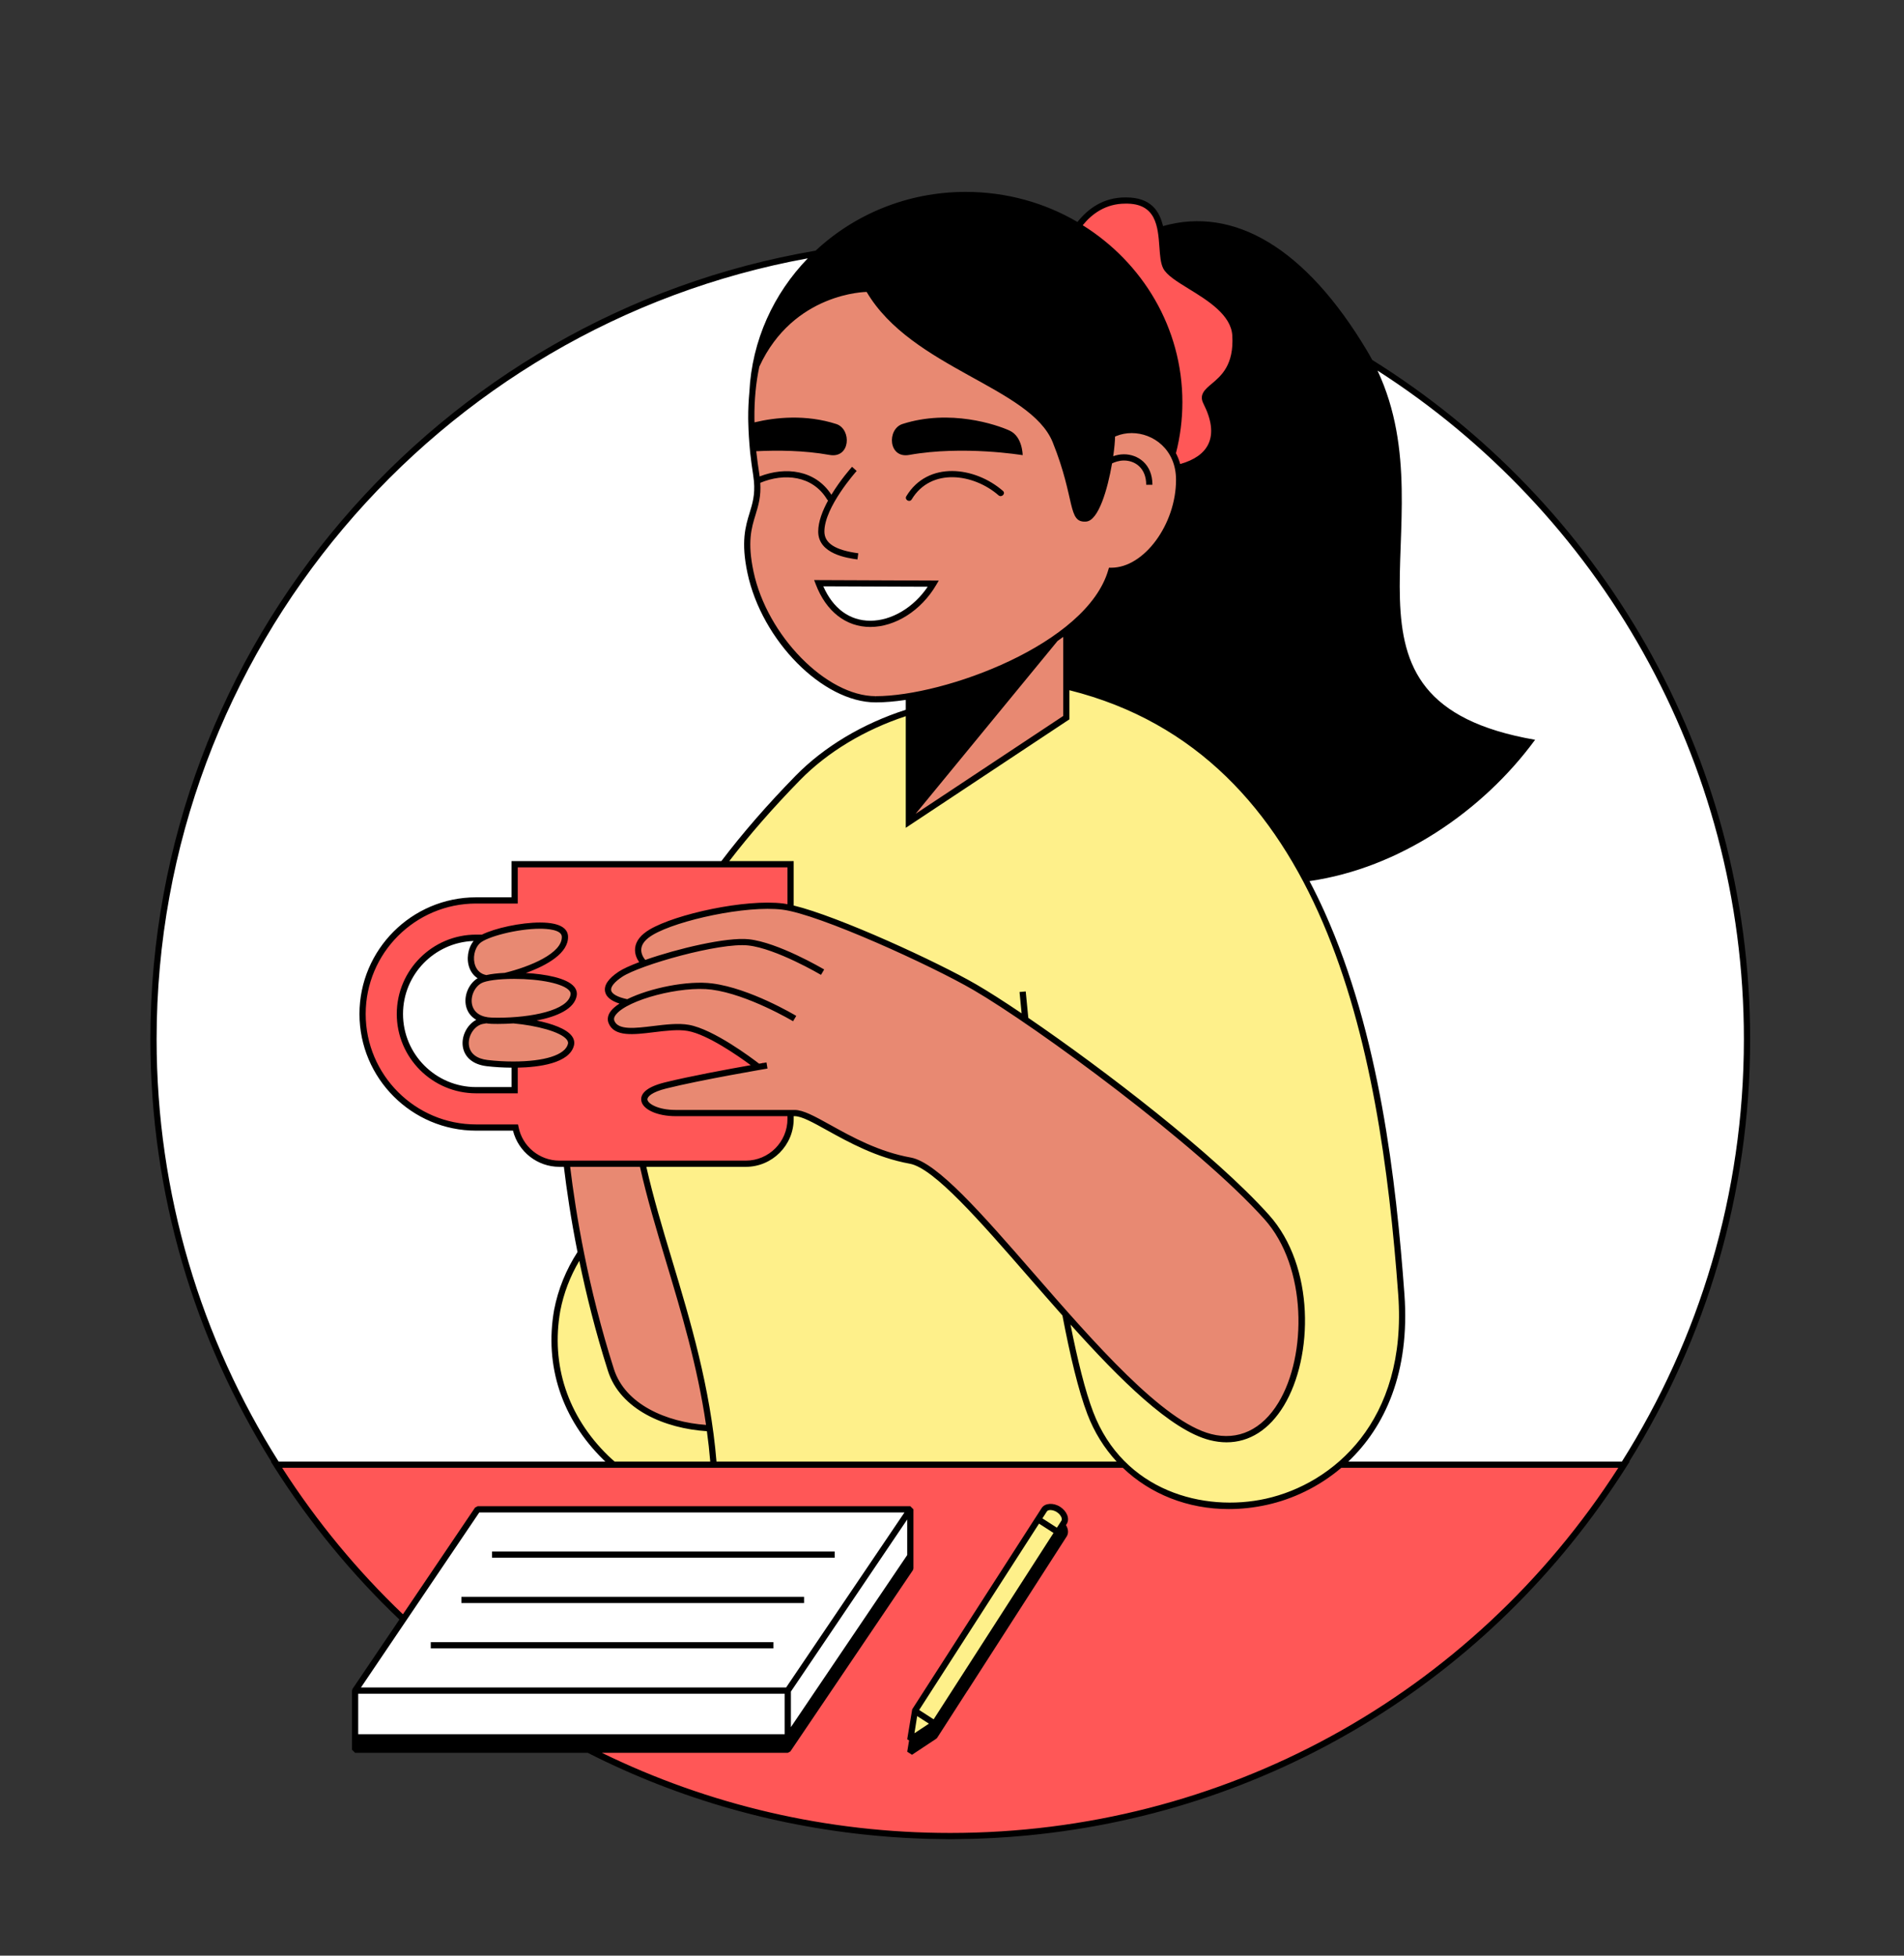 <svg xmlns="http://www.w3.org/2000/svg" xmlns:xlink="http://www.w3.org/1999/xlink" width="370" zoomAndPan="magnify" viewBox="0 0 277.5 285" height="380" preserveAspectRatio="xMidYMid meet" version="1.0"><rect x="0" y="0" width="277.5" height="285" fill="#333333" stroke="none"/><defs><clipPath id="f872b13cd6"><path d="M 21.742 27.957 L 255.32 27.957 L 255.32 268.273 L 21.742 268.273 Z M 21.742 27.957 " clip-rule="nonzero"/></clipPath></defs><path fill="#ffffff" d="M 138.496 267.391 C 138.203 267.391 137.914 267.383 137.621 267.379 L 136.707 267.363 C 136.238 267.359 135.766 267.352 135.297 267.34 C 134.777 267.324 134.254 267.305 133.738 267.281 L 133.461 267.27 C 132.973 267.25 132.488 267.227 132.008 267.203 C 131.352 267.164 130.691 267.125 130.031 267.074 C 129.715 267.051 128.891 266.984 128.891 266.984 C 113.793 265.75 99.344 261.676 85.949 254.879 L 85.816 254.809 L 52.016 254.809 L 51.938 254.727 L 51.938 246.469 L 51.957 246.395 L 59.035 235.926 L 58.648 235.555 C 51.758 228.988 45.668 221.57 40.547 213.508 L 40.074 212.656 C 28.613 194.293 22.555 173.125 22.555 151.445 C 22.555 123.941 32.395 97.258 50.266 76.309 C 67.938 55.594 92.34 41.688 118.98 37.152 L 119.168 37.121 L 119.309 36.992 C 125.102 31.582 132.719 28.602 140.754 28.602 C 146.391 28.602 151.906 30.086 156.711 32.898 L 157.188 33.176 L 157.531 32.742 C 159.285 30.527 161.465 29.402 164.008 29.402 L 164.113 29.402 C 166.82 29.402 168.293 30.543 168.883 33.094 L 169.035 33.742 L 169.676 33.559 C 171.289 33.102 172.922 32.871 174.535 32.871 C 183.098 32.871 191.453 39.297 198.707 51.461 C 198.961 51.891 199.199 52.32 199.43 52.75 L 199.512 52.902 L 199.656 52.992 C 233.957 74.375 254.438 111.184 254.438 151.445 C 254.438 173.129 248.379 194.297 236.918 212.656 L 236.312 213.629 L 236.359 213.629 C 216.664 244.578 184.508 264.02 148.078 266.988 C 148.078 266.988 147.281 267.055 146.973 267.074 C 146.309 267.125 145.645 267.164 144.977 267.203 C 144.496 267.23 144.02 267.25 143.543 267.27 L 143.391 267.277 C 142.828 267.301 142.262 267.324 141.695 267.34 C 141.227 267.355 140.758 267.359 140.289 267.363 L 139.375 267.379 C 139.082 267.383 138.793 267.391 138.496 267.391 Z M 138.496 267.391 " fill-opacity="1" fill-rule="nonzero"/><path fill="#e88972" d="M 93.625 169.59 C 96.176 181.234 101.422 193.723 103.438 208.141 C 97.32 207.848 90.801 205.168 89.039 199.645 C 87.09 193.52 85.672 187.688 84.641 182.543 C 83.613 177.402 82.973 172.957 82.578 169.59 Z M 184.629 177.379 C 174.957 166.574 151.43 149.305 142.094 143.871 C 136.57 140.66 121.594 133.723 115.223 132.316 C 114.801 132.227 114.418 132.156 114.078 132.113 C 108.578 131.434 98.559 133.699 94.934 135.836 C 91.305 137.973 93.902 140.418 93.902 140.418 C 92.348 140.977 91.102 141.523 90.418 141.977 C 87.699 143.793 88.051 145.414 91.453 146.086 C 89.742 146.961 88.73 147.969 89.121 148.938 C 90.246 151.707 96.52 149.117 100.328 149.797 C 104.133 150.477 110.523 155.492 110.523 155.492 L 111.109 154.711 L 111.785 155.273 C 111.781 155.273 111.309 155.355 110.523 155.492 C 107.742 155.977 101.02 157.184 96.996 158.184 C 91.531 159.543 94.129 162.207 98.473 162.207 C 103.438 162.207 111.91 162.207 115.223 162.207 C 115.445 162.207 115.645 162.207 115.82 162.207 C 118.57 162.207 124.539 167.672 132.668 169.141 C 140.797 170.605 163.379 206.113 176.422 209.426 C 189.465 212.742 194.301 188.18 184.629 177.379 Z M 110.223 69.188 C 110.051 68.09 109.906 67.012 109.789 65.961 C 109.781 65.898 109.781 65.844 109.77 65.777 C 109.633 64.355 109.543 62.977 109.516 61.652 C 109.508 61.445 109.5 61.234 109.5 61.035 C 109.352 45.168 117.688 36.309 134.391 36.309 C 145.789 36.309 152.801 40.047 156.984 45.676 C 160.566 50.488 162.086 56.691 162.508 63.133 C 165.996 61.703 170.711 63.578 171.672 68.184 C 171.785 68.727 171.855 69.301 171.855 69.922 C 171.855 76.426 167.141 83.254 161.965 83.188 C 161.031 86.422 158.613 89.336 155.41 91.855 C 155.41 94.496 155.41 97.555 155.41 100.012 C 155.41 102.641 155.41 104.582 155.41 104.582 L 132.465 119.793 C 132.465 119.793 132.465 110.918 132.465 104.582 C 132.465 104.379 132.465 104.086 132.465 103.727 C 132.465 103.137 132.465 102.359 132.465 101.453 C 130.676 101.75 129.031 101.906 127.625 101.906 C 120.371 101.906 111.457 93.191 109.379 83.406 C 107.676 75.363 111.148 74.984 110.223 69.188 Z M 119.316 84.988 C 122.68 93.832 132.016 91.863 136.031 85.055 Z M 75.008 148.703 C 74.938 148.695 74.867 148.691 74.801 148.684 C 74.871 148.68 74.938 148.676 75.008 148.672 C 78.945 148.379 83.219 147.355 83.605 145.016 C 83.93 143.059 79.09 142.215 75.008 142.203 C 74.535 142.199 74.074 142.207 73.633 142.227 C 74.082 142.121 74.539 141.996 75.008 141.859 C 78.574 140.801 82.422 138.914 82.34 136.488 C 82.242 133.691 73.324 135.105 70.336 136.656 C 70.035 136.816 69.793 136.973 69.625 137.129 C 68.066 138.598 68.234 142.129 70.879 142.559 C 70.48 142.652 70.152 142.762 69.926 142.891 C 67.816 144.078 67.367 148.047 70.871 148.668 C 70.41 148.727 70.031 148.812 69.77 148.934 C 67.406 150 66.656 154.414 70.996 154.926 C 72.184 155.066 73.586 155.148 75.008 155.141 C 78.758 155.117 82.652 154.422 83.211 152.254 C 83.699 150.352 79.047 149.09 75.008 148.703 Z M 75.008 148.703 " fill-opacity="1" fill-rule="nonzero"/><path fill="#fef08a" d="M 195.359 213.445 C 186.141 221.434 172.035 221.43 163.816 213.445 L 89.402 213.445 C 83.234 208.016 79.574 200.23 81.211 190.957 C 81.809 187.848 83.004 185.027 84.641 182.543 C 85.672 187.688 87.09 193.52 89.039 199.645 C 90.797 205.164 97.32 207.848 103.434 208.141 C 101.422 193.723 96.176 181.234 93.625 169.586 L 108.699 169.586 C 112.301 169.586 115.223 166.668 115.223 163.066 L 115.223 162.207 C 115.445 162.207 115.645 162.207 115.82 162.207 C 118.57 162.207 124.539 167.672 132.668 169.141 C 140.801 170.605 163.379 206.113 176.422 209.426 C 189.465 212.742 194.301 188.18 184.629 177.379 C 174.957 166.574 151.43 149.305 142.094 143.871 C 136.57 140.66 121.594 133.723 115.223 132.316 L 115.223 125.945 L 105.352 125.945 C 109.23 120.793 113.242 116.473 116.281 113.367 C 120.414 109.145 126.102 105.75 132.465 103.727 C 132.465 104.086 132.465 104.379 132.465 104.582 C 132.465 110.922 132.465 119.793 132.465 119.793 L 155.41 104.582 C 155.41 104.582 155.41 102.641 155.41 100.012 C 194.98 109.574 201.859 156.129 204.238 188.629 C 205.078 200.117 201.203 208.383 195.359 213.445 Z M 154.262 219.969 C 153.465 219.457 152.547 219.473 152.207 220.004 L 151.301 221.41 L 133.332 249.344 L 132.668 253.535 L 136.203 251.195 L 140.871 243.938 L 140.879 243.945 L 155.078 221.855 C 155.422 221.324 155.055 220.48 154.262 219.969 Z M 154.262 219.969 " fill-opacity="1" fill-rule="nonzero"/><path fill="#ff5757" d="M 156.988 45.676 L 154.941 37.383 C 154.941 37.383 155.027 37.047 155.219 36.523 C 155.98 34.438 158.438 29.219 164.008 29.219 C 170.84 29.152 168.723 36.477 169.934 38.895 C 170.094 39.219 170.398 39.547 170.793 39.875 C 173.312 42.012 179.781 44.422 180.055 48.859 C 180.516 56.414 174.535 56.125 175.797 58.609 C 178.312 63.562 176.723 66.949 171.672 68.184 C 170.707 63.578 165.996 61.703 162.508 63.133 C 162.086 56.688 160.566 50.488 156.988 45.676 Z M 111.109 154.711 L 110.523 155.492 C 111.312 155.355 111.785 155.273 111.785 155.273 Z M 52.844 147.766 C 52.844 138.641 60.266 131.219 69.391 131.219 L 75.004 131.219 L 75.004 125.945 L 115.223 125.945 L 115.223 132.316 C 114.805 132.227 114.418 132.156 114.078 132.113 C 108.582 131.434 98.559 133.699 94.934 135.836 C 91.305 137.973 93.906 140.418 93.906 140.418 C 92.352 140.977 91.102 141.523 90.418 141.977 C 87.699 143.793 88.051 145.414 91.453 146.086 C 89.742 146.961 88.73 147.969 89.125 148.938 C 90.246 151.707 96.52 149.117 100.328 149.797 C 104.133 150.477 110.523 155.492 110.523 155.492 C 107.742 155.977 101.02 157.184 96.996 158.184 C 91.531 159.543 94.129 162.207 98.473 162.207 C 103.441 162.207 111.91 162.207 115.223 162.207 L 115.223 163.066 C 115.223 166.668 112.301 169.59 108.699 169.59 L 81.527 169.59 C 78.352 169.59 75.711 167.32 75.125 164.316 L 69.391 164.316 C 60.266 164.312 52.844 156.891 52.844 147.766 Z M 58.285 147.766 C 58.285 153.891 63.266 158.875 69.391 158.875 L 75.008 158.875 L 75.008 155.141 C 78.758 155.117 82.652 154.422 83.211 152.258 C 83.699 150.352 79.047 149.09 75.008 148.703 L 75.008 148.672 C 78.945 148.379 83.219 147.355 83.605 145.016 C 83.93 143.059 79.09 142.215 75.008 142.203 L 75.008 141.859 C 78.574 140.801 82.422 138.914 82.34 136.488 C 82.242 133.691 73.324 135.105 70.336 136.656 L 69.391 136.656 C 63.266 136.656 58.285 141.641 58.285 147.766 Z M 236.691 213.445 C 236.684 213.457 236.676 213.469 236.668 213.48 C 235.418 215.461 234.105 217.398 232.738 219.293 C 232.656 219.402 232.578 219.512 232.496 219.621 C 231.902 220.441 231.297 221.254 230.68 222.059 C 230.574 222.191 230.473 222.328 230.367 222.461 C 228.961 224.277 227.504 226.055 225.996 227.781 C 225.918 227.871 225.84 227.957 225.766 228.043 C 225.109 228.793 224.441 229.531 223.766 230.262 C 223.602 230.438 223.438 230.613 223.273 230.789 C 222.629 231.477 221.973 232.16 221.312 232.836 C 221.184 232.965 221.059 233.094 220.934 233.223 C 220.129 234.035 219.312 234.836 218.484 235.621 C 218.477 235.629 218.469 235.637 218.461 235.645 C 217.676 236.391 216.879 237.121 216.074 237.844 C 215.867 238.031 215.66 238.215 215.449 238.398 C 214.816 238.961 214.18 239.512 213.535 240.059 C 213.309 240.25 213.082 240.445 212.852 240.637 C 212.094 241.27 211.328 241.895 210.551 242.508 C 210.465 242.578 210.379 242.648 210.293 242.719 C 209.43 243.395 208.559 244.059 207.676 244.715 C 207.438 244.891 207.199 245.062 206.957 245.238 C 206.312 245.711 205.66 246.18 205.004 246.641 C 204.703 246.852 204.402 247.059 204.098 247.266 C 203.453 247.711 202.801 248.145 202.145 248.574 C 201.875 248.754 201.605 248.934 201.332 249.109 C 200.438 249.688 199.535 250.254 198.621 250.809 C 198.391 250.949 198.156 251.082 197.926 251.219 C 197.223 251.637 196.52 252.051 195.809 252.457 C 195.449 252.66 195.086 252.859 194.727 253.062 C 194.117 253.398 193.508 253.73 192.895 254.055 C 192.52 254.254 192.148 254.453 191.773 254.648 C 191.059 255.016 190.34 255.375 189.621 255.73 C 189.348 255.863 189.074 256.004 188.801 256.137 C 187.879 256.578 186.949 257.008 186.016 257.43 C 185.613 257.609 185.211 257.781 184.809 257.957 C 184.207 258.219 183.602 258.477 182.992 258.73 C 182.555 258.91 182.113 259.094 181.668 259.27 C 181.062 259.512 180.453 259.75 179.84 259.98 C 179.418 260.141 179 260.309 178.578 260.461 C 177.621 260.812 176.66 261.156 175.691 261.48 C 175.266 261.625 174.84 261.758 174.414 261.895 C 173.797 262.098 173.176 262.297 172.555 262.488 C 172.062 262.637 171.57 262.781 171.074 262.926 C 170.5 263.094 169.926 263.258 169.348 263.414 C 168.848 263.555 168.348 263.691 167.848 263.82 C 167.195 263.992 166.543 264.152 165.887 264.309 C 165.18 264.48 164.469 264.645 163.758 264.805 C 163.055 264.961 162.352 265.113 161.641 265.258 C 161.117 265.363 160.59 265.461 160.062 265.559 C 159.492 265.668 158.922 265.77 158.348 265.871 C 157.801 265.965 157.254 266.055 156.707 266.141 C 156.125 266.234 155.539 266.316 154.953 266.402 C 154.426 266.477 153.898 266.555 153.367 266.621 C 152.359 266.75 151.344 266.867 150.324 266.973 C 149.793 267.023 149.254 267.066 148.723 267.113 C 148.125 267.164 147.531 267.215 146.934 267.258 C 146.367 267.301 145.797 267.336 145.227 267.367 C 144.648 267.402 144.066 267.43 143.48 267.453 C 142.918 267.477 142.355 267.5 141.789 267.516 C 141.109 267.535 140.426 267.543 139.746 267.551 C 139.328 267.555 138.914 267.57 138.496 267.57 C 138.082 267.57 137.676 267.555 137.262 267.551 C 136.574 267.543 135.887 267.535 135.203 267.516 C 134.641 267.5 134.086 267.477 133.527 267.453 C 132.934 267.43 132.34 267.398 131.75 267.367 C 131.191 267.332 130.633 267.301 130.074 267.258 C 129.457 267.215 128.844 267.164 128.227 267.109 C 127.715 267.062 127.195 267.023 126.684 266.973 C 125.652 266.867 124.629 266.75 123.605 266.617 C 123.105 266.555 122.609 266.48 122.109 266.41 C 121.488 266.32 120.871 266.23 120.254 266.137 C 119.73 266.051 119.207 265.965 118.688 265.875 C 118.078 265.77 117.473 265.66 116.867 265.547 C 116.371 265.453 115.875 265.363 115.383 265.262 C 114.582 265.102 113.785 264.926 112.992 264.75 C 112.426 264.621 111.863 264.492 111.301 264.355 C 110.566 264.18 109.832 264 109.105 263.809 C 108.645 263.688 108.184 263.562 107.727 263.438 C 107.098 263.266 106.473 263.086 105.848 262.906 C 105.395 262.773 104.941 262.641 104.492 262.5 C 103.797 262.289 103.109 262.066 102.418 261.844 C 102.062 261.727 101.699 261.613 101.344 261.492 C 100.344 261.156 99.355 260.805 98.371 260.441 C 98.008 260.309 97.648 260.168 97.289 260.031 C 96.609 259.773 95.934 259.512 95.258 259.242 C 94.863 259.082 94.469 258.922 94.074 258.758 C 93.398 258.477 92.73 258.191 92.062 257.902 C 91.719 257.75 91.375 257.602 91.031 257.449 C 90.051 257.008 89.078 256.559 88.113 256.094 C 87.945 256.016 87.785 255.93 87.617 255.848 C 86.793 255.445 85.973 255.035 85.16 254.613 C 84.836 254.445 84.516 254.273 84.195 254.102 C 83.621 253.797 83.051 253.488 82.48 253.172 C 95.797 253.172 108.711 253.172 110.16 253.172 C 113.258 253.172 114.816 253.172 114.816 253.172 L 132.676 226.754 L 132.676 219.949 L 69.613 219.949 L 58.824 235.914 C 58.73 235.828 58.637 235.742 58.547 235.656 C 58.531 235.645 58.516 235.629 58.504 235.617 C 57.68 234.836 56.871 234.039 56.074 233.234 C 55.926 233.086 55.781 232.934 55.637 232.785 C 55 232.141 54.375 231.488 53.754 230.824 C 53.562 230.621 53.371 230.418 53.184 230.211 C 52.559 229.535 51.941 228.852 51.332 228.16 C 51.207 228.016 51.078 227.875 50.953 227.734 C 50.207 226.879 49.473 226.016 48.754 225.137 C 48.707 225.082 48.664 225.023 48.617 224.969 C 47.969 224.176 47.328 223.371 46.699 222.562 C 46.527 222.34 46.359 222.117 46.188 221.895 C 45.668 221.215 45.152 220.523 44.648 219.832 C 44.484 219.605 44.32 219.383 44.156 219.16 C 43.523 218.277 42.895 217.387 42.285 216.484 C 42.277 216.477 42.273 216.465 42.266 216.457 C 41.641 215.531 41.031 214.598 40.43 213.656 C 40.387 213.586 40.34 213.516 40.293 213.445 L 163.812 213.445 C 172.031 221.426 186.141 221.43 195.359 213.445 Z M 154.262 219.969 C 153.465 219.457 152.547 219.473 152.207 220.004 L 151.301 221.41 L 133.332 249.344 L 132.668 253.535 L 136.203 251.195 L 140.871 243.938 L 140.879 243.945 L 155.078 221.855 C 155.422 221.324 155.055 220.48 154.262 219.969 Z M 154.262 219.969 " fill-opacity="1" fill-rule="nonzero"/><g clip-path="url(#f872b13cd6)"><path fill="#000000" d="M 255.074 151.445 C 255.074 109.719 233.035 73.051 199.992 52.449 C 199.754 52.012 199.512 51.57 199.25 51.133 C 190.254 36.047 179.777 30.031 169.504 32.949 C 168.988 30.734 167.723 28.77 164.113 28.77 C 164.078 28.77 164.043 28.77 164.012 28.77 C 160.758 28.77 158.523 30.469 157.035 32.348 C 152.281 29.566 146.711 27.965 140.754 27.965 C 132.258 27.965 124.551 31.23 118.875 36.527 C 63.902 45.883 21.918 93.848 21.918 151.445 C 21.918 174.023 28.379 195.117 39.535 212.992 L 39.469 212.992 L 39.91 213.691 C 45.156 221.98 51.316 229.449 58.211 236.016 L 51.379 246.121 L 51.301 246.375 L 51.301 254.988 L 51.754 255.441 L 85.664 255.441 C 98.957 262.195 113.578 266.371 128.84 267.617 C 129.223 267.648 129.605 267.68 129.988 267.711 C 130.648 267.758 131.309 267.801 131.973 267.836 C 132.461 267.863 132.949 267.883 133.434 267.906 C 134.051 267.93 134.664 267.957 135.277 267.977 C 135.863 267.992 136.449 267.996 137.031 268.004 C 137.52 268.008 138.008 268.027 138.496 268.027 C 138.988 268.027 139.477 268.008 139.969 268.004 C 140.551 267.996 141.133 267.992 141.711 267.977 C 142.332 267.957 142.949 267.93 143.566 267.906 C 144.051 267.883 144.531 267.863 145.012 267.836 C 145.68 267.801 146.352 267.758 147.02 267.707 C 147.391 267.684 147.758 267.652 148.129 267.621 C 184.531 264.652 217.285 244.977 237.074 213.691 L 237.516 212.992 L 237.457 212.992 C 248.613 195.117 255.074 174.023 255.074 151.445 Z M 164.016 29.676 C 168.523 29.594 168.758 33.023 168.98 36.016 C 169.07 37.262 169.148 38.34 169.527 39.098 C 170.031 40.102 171.523 41.02 173.25 42.086 C 176 43.773 179.418 45.879 179.602 48.887 C 179.863 53.188 177.977 54.773 176.594 55.934 C 175.633 56.738 174.723 57.5 175.391 58.816 C 176.59 61.176 176.84 63.152 176.125 64.684 C 175.492 66.051 174.102 67.031 172.008 67.625 C 171.852 67.055 171.645 66.527 171.387 66.047 C 172 63.668 172.328 61.176 172.328 58.613 C 172.328 47.781 166.539 38.273 157.801 32.824 C 159.156 31.152 161.156 29.676 164.016 29.676 Z M 111.785 155.273 L 111.711 154.828 C 111.699 154.828 111.559 154.852 111.324 154.895 C 111.211 154.91 111.078 154.934 110.918 154.961 C 110.832 154.977 110.738 154.992 110.641 155.012 C 109.621 154.227 103.996 149.992 100.406 149.352 C 98.871 149.074 97.008 149.305 95.203 149.523 C 92.578 149.844 90.102 150.148 89.543 148.766 C 89.473 148.594 89.418 148.312 89.762 147.871 C 91.445 145.688 99.27 143.637 103.715 144.219 C 108.996 144.906 115.52 148.785 115.586 148.824 L 116.051 148.047 C 115.777 147.883 109.305 144.031 103.832 143.32 C 100.234 142.848 94.715 143.988 91.414 145.613 C 90.035 145.324 89.18 144.859 89.074 144.328 C 88.973 143.816 89.555 143.098 90.672 142.355 C 93.258 140.629 104.887 137.328 109.043 137.781 C 113.102 138.215 119.594 142.031 119.656 142.066 L 120.121 141.285 C 119.848 141.125 113.395 137.336 109.141 136.879 C 105.93 136.535 98.75 138.238 94.043 139.891 C 93.797 139.59 93.383 138.965 93.469 138.246 C 93.551 137.52 94.121 136.84 95.164 136.227 C 98.758 134.109 108.738 131.914 114.023 132.562 C 119.387 133.227 135.77 140.719 141.863 144.266 C 151.035 149.598 174.699 166.965 184.289 177.68 C 190.512 184.629 190.504 197.512 186.336 204.391 C 183.938 208.352 180.457 209.984 176.535 208.988 C 169.512 207.203 159.477 195.684 150.629 185.52 C 143.086 176.859 136.574 169.383 132.75 168.691 C 128.066 167.848 124.172 165.688 121.047 163.953 C 118.742 162.676 117.078 161.754 115.82 161.754 L 98.477 161.754 C 95.945 161.754 94.438 160.863 94.363 160.246 C 94.312 159.828 95 159.148 97.105 158.625 C 102.195 157.355 111.766 155.738 111.859 155.719 Z M 114.77 131.766 C 114.547 131.723 114.332 131.688 114.133 131.664 C 108.598 130.984 98.488 133.215 94.703 135.445 C 93.398 136.215 92.68 137.125 92.566 138.152 C 92.469 139.02 92.832 139.75 93.156 140.215 C 91.832 140.715 90.777 141.195 90.168 141.602 C 88.668 142.602 88 143.578 88.188 144.508 C 88.336 145.27 89.047 145.855 90.289 146.254 C 89.758 146.598 89.324 146.953 89.043 147.316 C 88.465 148.062 88.539 148.703 88.703 149.109 C 89.523 151.129 92.336 150.789 95.312 150.422 C 97.047 150.211 98.844 149.992 100.246 150.242 C 103.113 150.754 107.59 153.879 109.414 155.227 C 106.234 155.789 100.465 156.852 96.887 157.742 C 93.883 158.492 93.363 159.578 93.461 160.359 C 93.621 161.672 95.777 162.66 98.473 162.66 L 114.77 162.66 L 114.77 163.066 C 114.77 166.414 112.047 169.137 108.703 169.137 L 81.527 169.137 C 78.629 169.137 76.125 167.07 75.574 164.23 L 75.5 163.863 L 69.391 163.863 C 60.516 163.863 53.297 156.641 53.297 147.766 C 53.297 138.891 60.516 131.672 69.391 131.672 L 75.457 131.672 L 75.457 126.398 L 114.77 126.398 Z M 93.273 170.043 C 94.27 174.512 95.637 179.086 97.062 183.816 C 99.254 191.09 101.645 199.039 102.902 207.652 C 97.148 207.242 91.121 204.68 89.473 199.508 C 85.695 187.66 83.918 176.824 83.098 170.043 Z M 88.605 199.781 C 90.402 205.418 96.898 208.18 103.027 208.57 C 103.227 210.027 103.391 211.5 103.516 212.992 L 89.578 212.992 C 89.25 212.703 88.918 212.414 88.605 212.109 C 82.738 206.371 80.27 198.891 81.656 191.043 C 82.152 188.457 83.098 185.996 84.43 183.746 C 85.441 188.641 86.793 194.094 88.605 199.781 Z M 97.93 183.555 C 96.531 178.91 95.191 174.418 94.203 170.043 L 108.703 170.043 C 112.547 170.043 115.676 166.91 115.676 163.066 L 115.676 162.66 L 115.82 162.66 C 116.844 162.66 118.504 163.582 120.605 164.75 C 123.621 166.422 127.754 168.715 132.59 169.586 C 136.098 170.219 142.82 177.941 149.941 186.117 C 151.547 187.957 153.188 189.844 154.844 191.707 C 155.961 197.566 157.184 202.684 158.477 206.074 C 159.484 208.719 160.945 211.043 162.746 212.996 L 104.426 212.996 C 103.531 202.184 100.586 192.375 97.93 183.555 Z M 159.32 205.75 C 158.156 202.691 157.047 198.199 156.02 193.023 C 163.234 201.059 170.629 208.422 176.309 209.867 C 177.152 210.082 177.973 210.188 178.77 210.188 C 182.09 210.188 184.996 208.352 187.113 204.859 C 191.449 197.699 191.637 184.527 184.965 177.074 C 177.094 168.281 160.848 155.82 149.871 148.332 C 149.633 145.977 149.504 144.562 149.496 144.484 L 148.594 144.566 C 148.598 144.637 148.703 145.766 148.895 147.672 C 146.301 145.922 144.043 144.48 142.32 143.48 C 136.668 140.195 122.223 133.543 115.676 131.961 L 115.676 125.488 L 106.289 125.488 C 109.25 121.629 112.684 117.695 116.605 113.684 C 120.617 109.586 126.012 106.352 132.012 104.371 L 132.012 120.637 L 155.863 104.828 L 155.863 100.586 C 193.121 109.926 201.109 152.16 203.785 188.664 C 205.141 207.156 194.238 216.242 184.492 218.406 C 175.453 220.414 163.723 217.309 159.32 205.75 Z M 133.445 118.598 L 154.133 93.41 C 154.414 93.215 154.688 93.02 154.957 92.816 L 154.957 104.34 Z M 126.309 42.543 C 132.887 53.691 150.184 56.406 153.43 64.457 C 156.789 72.805 155.551 76.223 158.305 76.008 C 160.113 75.867 161.438 71.27 162.078 67.531 C 162.43 67.359 163.062 67.109 163.809 67.109 C 165.426 67.109 167.055 68.203 167.055 70.648 L 167.961 70.648 C 167.961 67.594 165.809 66.203 163.809 66.203 C 163.207 66.203 162.672 66.332 162.246 66.484 C 162.414 65.312 162.508 64.293 162.516 63.617 L 162.68 63.551 C 163.387 63.262 164.148 63.113 164.945 63.113 C 168.074 63.113 171.402 65.5 171.402 69.922 C 171.402 76.387 166.762 82.734 161.969 82.734 L 161.625 82.73 L 161.527 83.062 C 158.414 93.867 137.684 101.453 127.641 101.453 L 127.641 101.906 L 127.625 101.453 C 120.453 101.453 111.801 92.637 109.824 83.312 C 108.902 78.969 109.52 76.953 110.121 75.004 C 110.539 73.633 110.934 72.316 110.805 70.363 C 114.285 68.895 118.441 69.297 120.539 72.777 C 120.582 72.852 120.633 72.898 120.691 72.934 C 119.883 74.414 119.25 76.027 119.25 77.461 C 119.25 80.754 123.551 81.336 124.969 81.527 L 125.09 80.629 C 121.723 80.172 120.152 79.164 120.152 77.461 C 120.152 73.887 124.809 68.688 124.855 68.633 L 124.184 68.027 C 124.07 68.152 122.508 69.898 121.172 72.102 C 118.828 68.473 114.488 67.965 110.711 69.434 C 110.695 69.324 110.688 69.23 110.672 69.117 C 110.5 68.039 110.355 66.957 110.23 65.84 L 110.223 65.758 C 113.297 65.602 117.188 65.629 120.898 66.297 C 123.953 66.848 124.16 62.57 121.902 61.797 C 117.449 60.363 113.043 60.812 109.965 61.551 C 109.961 61.375 109.953 61.203 109.953 61.035 C 109.926 58.27 110.176 55.738 110.668 53.426 C 115.664 42.594 126.309 42.543 126.309 42.543 Z M 22.824 151.445 C 22.824 94.75 63.828 47.453 117.734 37.645 C 112.758 42.789 109.59 49.598 109.219 57.121 C 109.105 58.379 109.035 59.672 109.047 61.035 C 109.047 61.234 109.055 61.438 109.062 61.664 C 109.09 62.93 109.176 64.293 109.328 65.906 L 109.34 66.012 C 109.457 67.074 109.605 68.164 109.777 69.262 C 109.82 69.543 109.852 69.805 109.875 70.062 C 109.879 70.082 109.879 70.098 109.883 70.117 C 110.062 72.094 109.668 73.383 109.254 74.738 C 108.652 76.703 107.969 78.93 108.938 83.5 C 111.031 93.371 119.938 102.359 127.625 102.359 L 127.641 102.359 C 128.934 102.359 130.41 102.234 132.012 101.996 L 132.012 103.434 C 125.758 105.449 120.129 108.793 115.957 113.051 C 111.824 117.273 108.219 121.422 105.137 125.488 L 74.551 125.488 L 74.551 130.766 L 69.391 130.766 C 60.016 130.766 52.391 138.391 52.391 147.766 C 52.391 157.141 60.016 164.77 69.391 164.77 L 74.766 164.77 C 75.535 167.844 78.32 170.043 81.527 170.043 L 82.184 170.043 C 82.578 173.336 83.199 177.59 84.168 182.461 C 82.512 185.02 81.344 187.863 80.762 190.879 C 79.324 199.035 81.887 206.805 87.973 212.754 C 88.055 212.836 88.145 212.914 88.23 212.992 L 40.605 212.992 C 29.348 195.156 22.824 174.051 22.824 151.445 Z M 69.855 220.406 L 131.824 220.406 L 114.574 245.918 L 52.609 245.918 Z M 132.223 221.434 L 132.223 226.617 L 115.27 251.695 L 115.27 246.512 Z M 52.207 252.723 L 52.207 246.824 L 114.363 246.824 L 114.363 252.723 Z M 138.496 267.117 C 120.535 267.117 103.254 263.02 87.723 255.441 L 114.816 255.441 L 115.191 255.242 L 133.051 228.824 L 133.129 228.57 L 133.129 219.953 L 132.676 219.5 L 69.613 219.5 L 69.238 219.699 L 58.727 235.25 C 52.125 228.941 46.199 221.805 41.121 213.902 L 163.648 213.902 C 167.66 217.746 173.117 219.918 179.082 219.918 C 180.914 219.918 182.793 219.715 184.688 219.293 C 188.355 218.48 192.176 216.719 195.492 213.902 L 235.863 213.902 C 214.449 247.242 178.113 267.117 138.496 267.117 Z M 236.387 212.992 L 196.508 212.992 C 201.801 207.977 205.527 200.027 204.688 188.598 C 203.477 172.027 201.059 150.727 193.07 132.949 C 192.367 131.379 191.625 129.867 190.852 128.402 C 203.891 126.535 216.082 118.242 223.734 107.809 C 191.102 102.145 211.488 76.867 200.77 54.008 C 232.859 74.586 254.164 110.574 254.164 151.445 C 254.164 174.051 247.641 195.156 236.387 212.992 Z M 154.508 219.586 C 153.531 218.957 152.289 219.035 151.824 219.758 L 150.922 221.164 L 150.918 221.164 L 132.949 249.098 L 132.223 253.461 L 132.496 253.637 L 132.223 255.277 L 132.918 255.727 L 136.453 253.387 L 136.586 253.254 L 141.008 246.379 L 141.016 246.383 L 155.461 223.914 C 155.77 223.434 155.707 222.812 155.359 222.254 L 155.461 222.098 C 155.945 221.348 155.523 220.242 154.508 219.586 Z M 133.277 252.586 L 133.672 250.086 L 135.387 251.191 Z M 136.074 250.559 L 133.965 249.195 L 151.434 222.039 L 153.547 223.398 Z M 154.699 221.609 L 154.039 222.633 L 151.926 221.273 L 152.586 220.25 C 152.77 219.965 153.473 220 154.016 220.348 C 154.621 220.738 154.875 221.336 154.699 221.609 Z M 118.891 85.148 C 120.395 89.102 123.293 91.367 126.844 91.367 C 130.484 91.367 134.242 88.98 136.422 85.285 L 136.824 84.605 L 118.656 84.531 Z M 135.211 85.504 C 133.156 88.539 129.945 90.461 126.848 90.461 L 126.844 90.461 C 123.832 90.461 121.418 88.684 119.992 85.445 Z M 146.176 71.543 C 146.617 71.93 145.973 72.566 145.535 72.184 C 141.914 69.023 135.691 68.105 132.875 72.781 C 132.57 73.277 131.789 72.824 132.09 72.32 C 135.234 67.105 142.105 67.992 146.176 71.543 Z M 131.508 61.797 C 138.449 59.562 145.277 61.898 147.133 62.746 C 149.047 63.617 149.047 66.332 149.047 66.332 C 149.047 66.332 140.375 64.887 132.512 66.297 C 129.461 66.844 129.25 62.566 131.508 61.797 Z M 69.391 136.203 C 63.016 136.203 57.828 141.391 57.828 147.766 C 57.828 154.141 63.016 159.328 69.391 159.328 L 75.457 159.328 L 75.457 155.59 C 78.492 155.527 82.98 154.98 83.648 152.371 C 83.773 151.879 83.66 151.391 83.32 150.949 C 82.52 149.918 80.473 149.184 78.219 148.719 C 81.258 148.137 83.738 147 84.055 145.086 C 84.129 144.621 83.996 144.168 83.664 143.777 C 82.609 142.531 79.516 141.957 76.641 141.793 C 79.785 140.664 82.871 138.867 82.789 136.469 C 82.758 135.543 82.023 134.438 78.707 134.438 C 75.879 134.438 72.145 135.258 70.238 136.203 Z M 74.551 158.422 L 69.391 158.422 C 63.516 158.422 58.738 153.641 58.738 147.766 C 58.738 142.016 63.32 137.328 69.023 137.129 C 68.184 138.18 67.926 139.805 68.441 141.109 C 68.691 141.738 69.094 142.227 69.609 142.559 C 68.293 143.363 67.559 145.141 67.934 146.668 C 68.145 147.527 68.664 148.184 69.41 148.617 C 68.074 149.328 67.219 150.996 67.453 152.523 C 67.699 154.102 68.969 155.145 70.941 155.375 C 72.094 155.512 73.34 155.582 74.555 155.59 L 74.555 158.422 Z M 82.605 151.504 C 82.828 151.793 82.809 152.008 82.773 152.141 C 82.363 153.738 79.383 154.691 74.801 154.691 C 73.543 154.691 72.246 154.617 71.047 154.473 C 69.488 154.289 68.531 153.547 68.352 152.383 C 68.168 151.191 68.887 149.828 69.957 149.348 C 70.16 149.254 70.48 149.184 70.875 149.129 C 71.125 149.168 71.387 149.195 71.66 149.207 C 71.945 149.215 72.242 149.219 72.551 149.219 C 73.293 149.219 74.059 149.191 74.828 149.141 C 78.18 149.441 81.715 150.355 82.605 151.504 Z M 82.973 144.363 C 83.133 144.555 83.195 144.738 83.16 144.941 C 82.777 147.258 77.395 148.312 72.551 148.312 C 72.254 148.312 71.965 148.309 71.688 148.297 C 70.117 148.254 69.098 147.598 68.816 146.453 C 68.527 145.281 69.125 143.859 70.148 143.285 C 70.828 142.898 72.703 142.652 74.914 142.652 C 78.805 142.652 82.117 143.355 82.973 144.363 Z M 78.707 135.344 C 79.648 135.344 81.848 135.453 81.883 136.5 C 81.969 138.91 77.273 140.867 73.559 141.777 C 72.504 141.828 71.586 141.938 70.875 142.098 C 69.945 141.918 69.496 141.305 69.285 140.773 C 68.848 139.672 69.133 138.215 69.938 137.461 C 70.918 136.535 75.348 135.344 78.707 135.344 Z M 121.652 227.012 L 71.711 227.012 L 71.711 226.102 L 121.652 226.102 Z M 117.188 233.613 L 67.246 233.613 L 67.246 232.707 L 117.188 232.707 Z M 62.781 239.312 L 112.723 239.312 L 112.723 240.219 L 62.781 240.219 Z M 62.781 239.312 " fill-opacity="1" fill-rule="nonzero"/></g></svg>